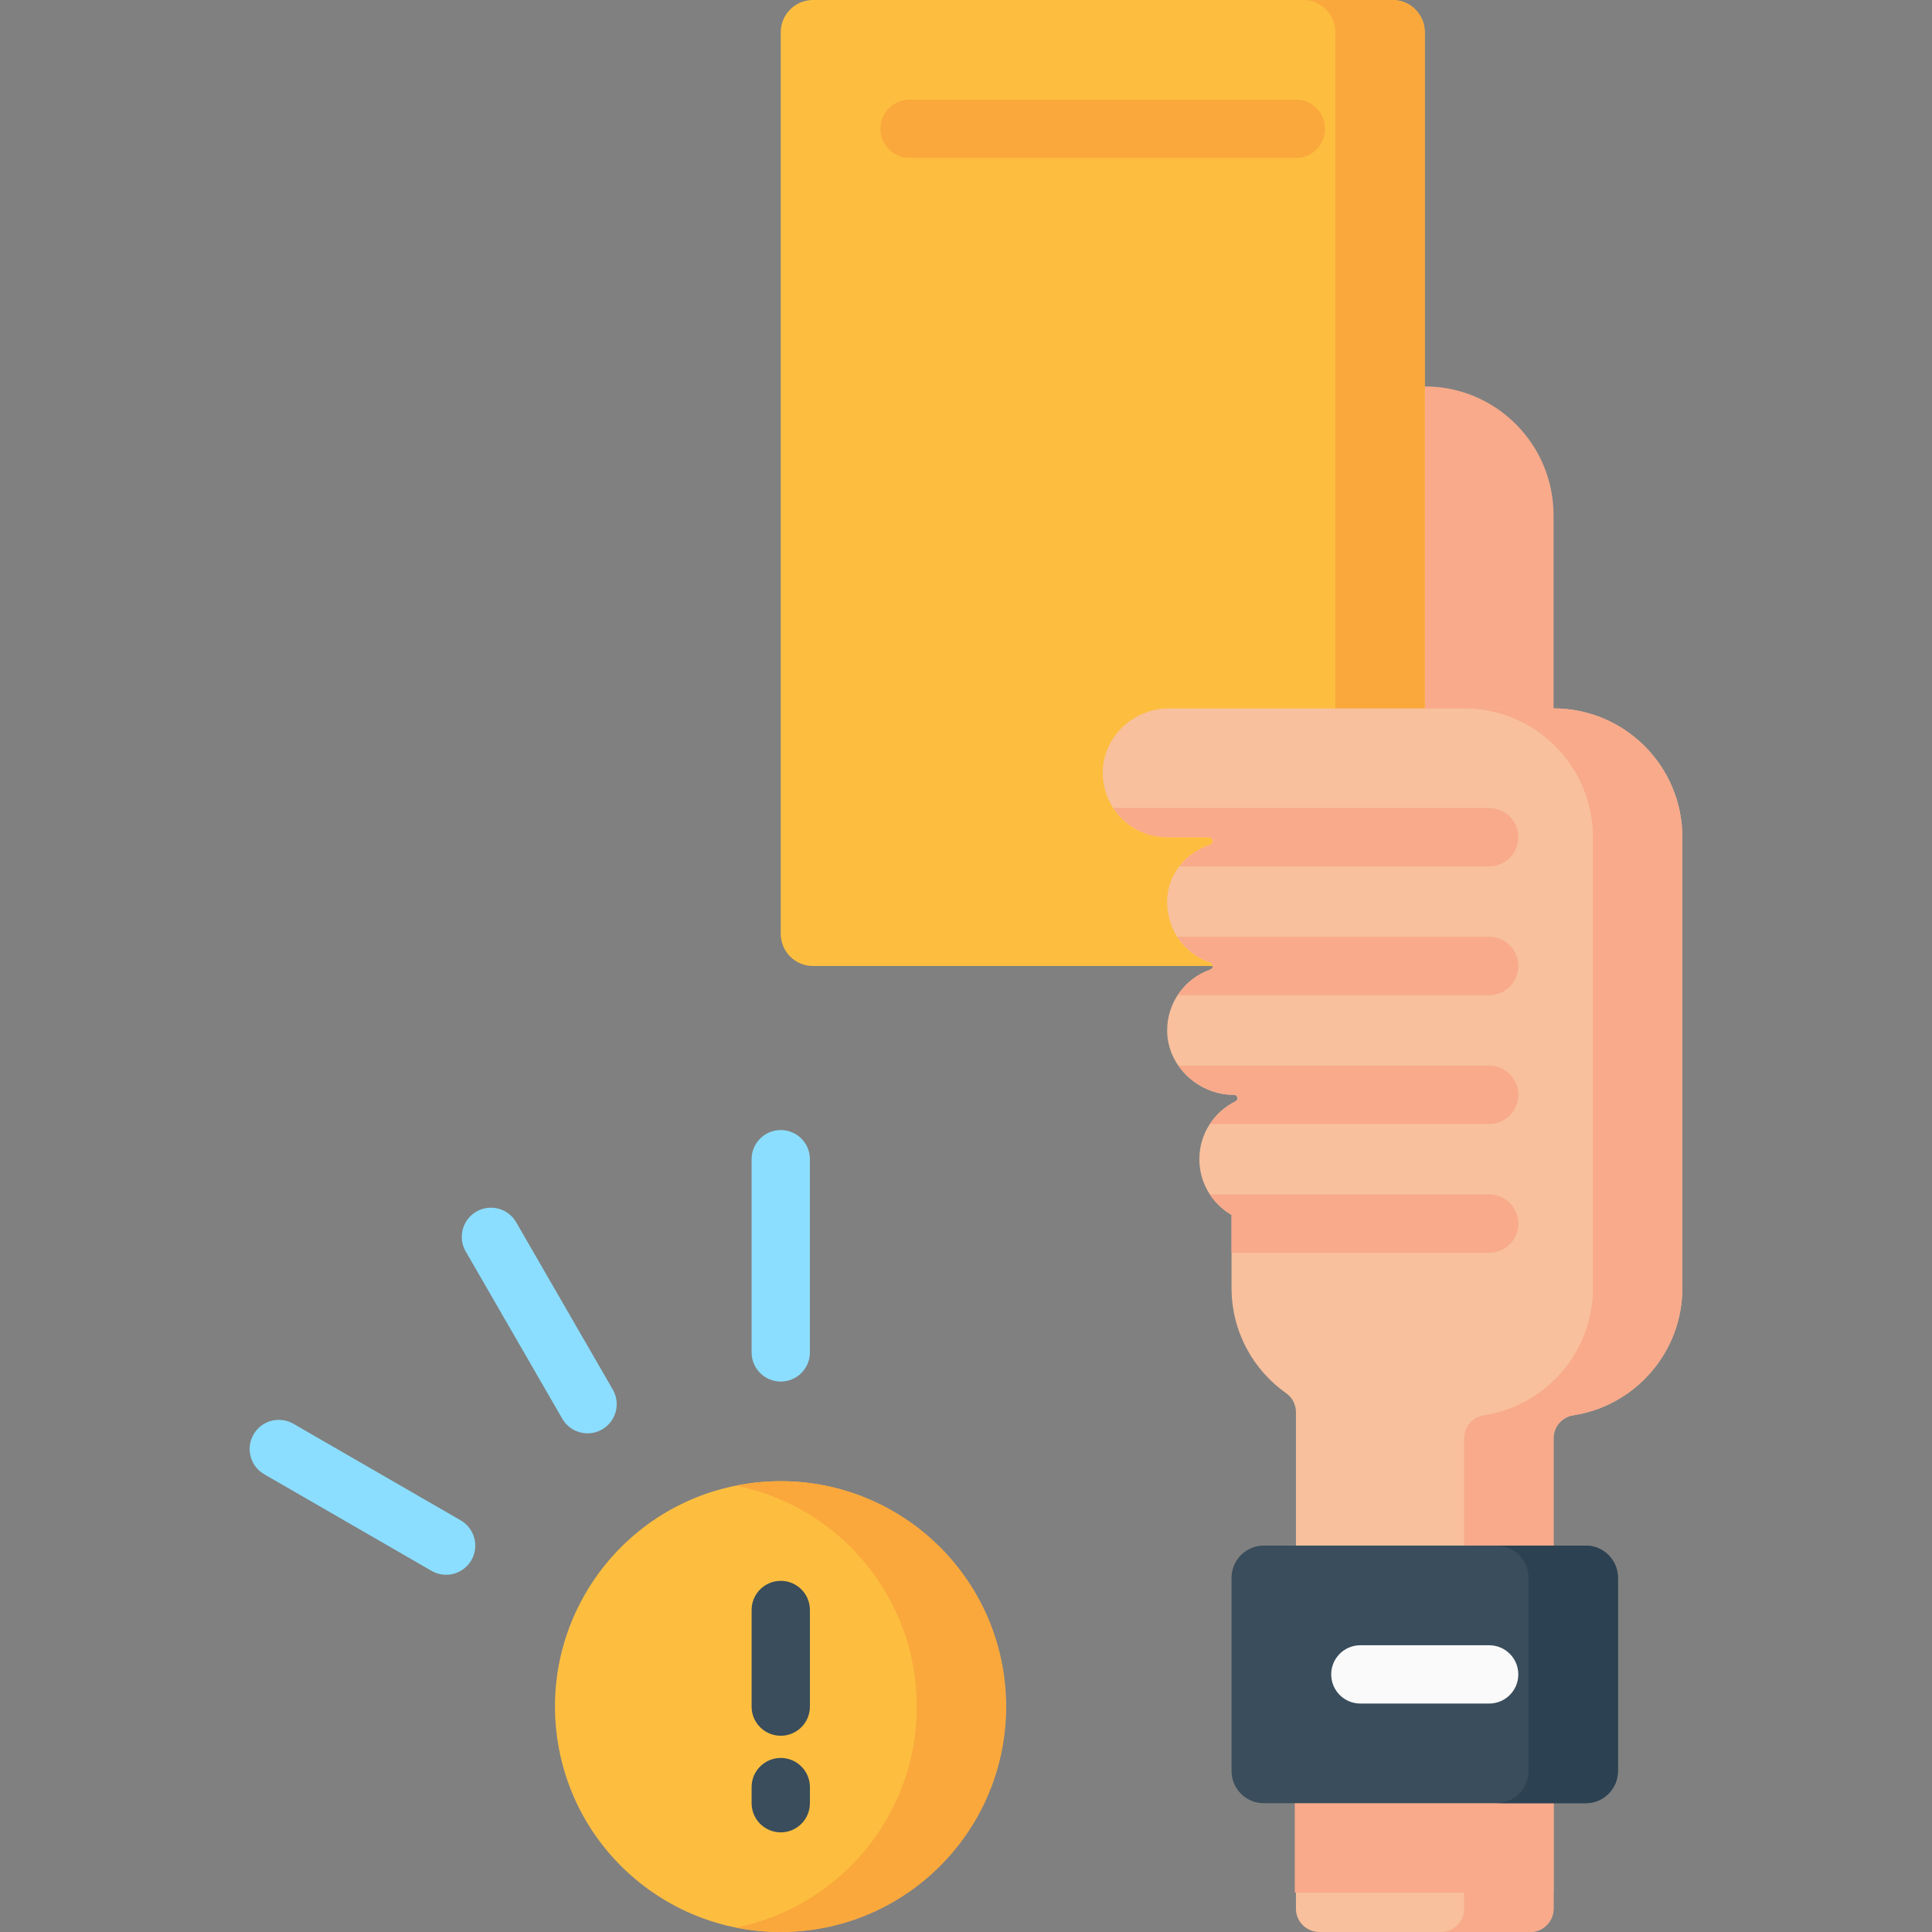 <svg id="Capa_1" enable-background="new 0 0 497 497" height="512" viewBox="0 0 497 497" width="512" xmlns="http://www.w3.org/2000/svg"><rect x="0" y="0" width="497" height="497" fill="#808080" stroke="none"/><g><path d="m399.646 186.233v-53.7c0-18.299-14.834-33.133-33.133-33.133h-9.695v86.833z" fill="#f8aa8b"/><path d="m366.513 248.5h-157.383c-4.575 0-8.283-3.709-8.283-8.283v-231.934c0-4.575 3.709-8.283 8.283-8.283h149.1c4.575 0 8.283 3.709 8.283 8.283z" fill="#fdbe40"/><path d="m366.513 8.283c0-4.575-3.708-8.283-8.283-8.283h-23c4.575 0 8.283 3.708 8.283 8.283v240.217h23z" fill="#faa83c"/><g><path d="m333.38 40.633h-99.4c-4.143 0-7.5-3.358-7.5-7.5s3.357-7.5 7.5-7.5h99.4c4.143 0 7.5 3.358 7.5 7.5s-3.357 7.5-7.5 7.5z" fill="#faa83c"/></g><path d="m399.646 182.233h-98.966c-9.286 0-17.172 7.599-16.998 16.883.169 9.003 7.52 16.25 16.564 16.25h10.74c.551 0 .998.447.998.998 0 .429-.279.8-.684.94-7.951 2.753-13.12 10.508-10.255 19.854 1.536 5.01 5.457 8.763 10.256 10.411.404.139.683.507.683.935v.001c0 .425-.275.791-.676.932-6.533 2.301-11.191 8.58-11.06 15.93.159 8.954 8.085 16.265 17.04 16.265h.129c.497 0 .899.403.899.899 0 .344-.2.649-.509.801-5.493 2.697-9.279 8.335-9.279 14.867 0 6.128 3.336 11.466 8.283 14.332v18.801c0 11.218 5.579 21.127 14.11 27.12 1.565 1.1 2.457 2.927 2.457 4.84v127.708c0 3.314 2.686 6 6 6h54.267c3.314 0 6-2.686 6-6v-120.999c0-2.951 2.146-5.471 5.063-5.918 15.896-2.438 28.07-16.172 28.07-32.749v-115.967c.001-18.299-14.833-33.134-33.132-33.134z" fill="#f8c09c"/><path d="m399.646 182.233h-23c18.299 0 33.133 14.834 33.133 33.133v115.967c0 16.577-12.174 30.311-28.07 32.749-2.917.447-5.064 2.967-5.064 5.918v121c0 3.314-2.686 6-6 6h23c3.314 0 6-2.686 6-6v-120.999c0-2.951 2.146-5.471 5.063-5.918 15.896-2.438 28.07-16.172 28.07-32.749v-115.967c.001-18.299-14.833-33.134-33.132-33.134z" fill="#f8aa8b"/><g><path d="m200.846 355.4c-4.143 0-7.5-3.358-7.5-7.5v-49.7c0-4.142 3.357-7.5 7.5-7.5s7.5 3.358 7.5 7.5v49.7c0 4.143-3.358 7.5-7.5 7.5z" fill="#8bdeff"/></g><g><path d="m151.153 368.719c-2.592 0-5.112-1.345-6.502-3.751l-24.851-43.041c-2.071-3.587-.842-8.174 2.745-10.245 3.586-2.071 8.174-.842 10.245 2.745l24.851 43.041c2.071 3.587.842 8.174-2.745 10.245-1.18.682-2.47 1.006-3.743 1.006z" fill="#8bdeff"/></g><g><path d="m114.757 405.102c-1.272 0-2.562-.324-3.743-1.006l-43.042-24.85c-3.587-2.071-4.816-6.658-2.745-10.245 2.07-3.587 6.655-4.817 10.245-2.745l43.042 24.85c3.587 2.071 4.816 6.658 2.745 10.245-1.389 2.405-3.91 3.751-6.502 3.751z" fill="#8bdeff"/></g><ellipse cx="200.846" cy="439.017" fill="#fdbe40" rx="57.983" ry="57.983" transform="matrix(.987 -.16 .16 .987 -67.729 37.841)"/><g><path d="m200.846 446.517c-4.143 0-7.5-3.358-7.5-7.5v-24.85c0-4.142 3.357-7.5 7.5-7.5s7.5 3.358 7.5 7.5v24.85c0 4.142-3.358 7.5-7.5 7.5z" fill="#394d5c"/></g><g><path d="m200.846 471.367c-4.143 0-7.5-3.358-7.5-7.5v-4.142c0-4.142 3.357-7.5 7.5-7.5s7.5 3.358 7.5 7.5v4.142c0 4.142-3.358 7.5-7.5 7.5z" fill="#394d5c"/></g><path d="m200.846 381.033c-3.938 0-7.783.397-11.5 1.145 26.514 5.336 46.483 28.753 46.483 56.838 0 28.086-19.97 51.503-46.483 56.839 3.717.748 7.562 1.145 11.5 1.145 32.023 0 57.983-25.96 57.983-57.983.001-32.024-25.959-57.984-57.983-57.984z" fill="#faa83c"/><path d="m353.363 440.583h26v66.567h-26z" fill="#f8aa8b" transform="matrix(0 1 -1 0 840.23 107.504)"/><path d="m316.813 455.583c0 4.575 3.709 8.283 8.283 8.283h82.833c4.575 0 8.283-3.709 8.283-8.283v-49.7c0-4.575-3.709-8.283-8.283-8.283h-82.833c-4.575 0-8.283 3.709-8.283 8.283z" fill="#394d5c"/><g><path d="m383.079 438.233h-33.133c-4.143 0-7.5-3.358-7.5-7.5s3.357-7.5 7.5-7.5h33.133c4.143 0 7.5 3.358 7.5 7.5s-3.357 7.5-7.5 7.5z" fill="#fafafa"/></g><path d="m407.93 397.6h-23c4.575 0 8.283 3.709 8.283 8.283v49.7c0 4.575-3.709 8.283-8.283 8.283h23c4.575 0 8.283-3.709 8.283-8.283v-49.7c0-4.574-3.709-8.283-8.283-8.283z" fill="#2c4252"/><g fill="#f8aa8b"><path d="m383.08 241h-80.228c1.982 3.073 4.979 5.378 8.449 6.57.404.139.683.507.683.935v.001c0 .425-.275.791-.676.932-3.454 1.216-6.373 3.551-8.348 6.561h80.12c4.143 0 7.5-3.358 7.5-7.5s-3.357-7.499-7.5-7.499z"/><path d="m383.08 207.867h-96.684c2.96 4.512 8.051 7.5 13.85 7.5h10.74c.551 0 .998.447.998.998 0 .429-.279.8-.684.94-3.208 1.111-5.949 3.046-7.907 5.562h79.686c4.143 0 7.5-3.358 7.5-7.5s-3.356-7.5-7.499-7.5z"/><path d="m317.809 283.333c-2.675 1.313-4.94 3.328-6.565 5.8h71.837c4.143 0 7.5-3.358 7.5-7.5s-3.357-7.5-7.5-7.5h-79.939c3.122 4.5 8.418 7.5 14.147 7.5h.129c.497 0 .899.403.899.899.001.344-.2.65-.508.801z"/><path d="m383.08 322.267c4.143 0 7.5-3.358 7.5-7.5s-3.357-7.5-7.5-7.5h-71.834c1.42 2.157 3.325 3.967 5.567 5.266v9.734z"/></g></g></svg>